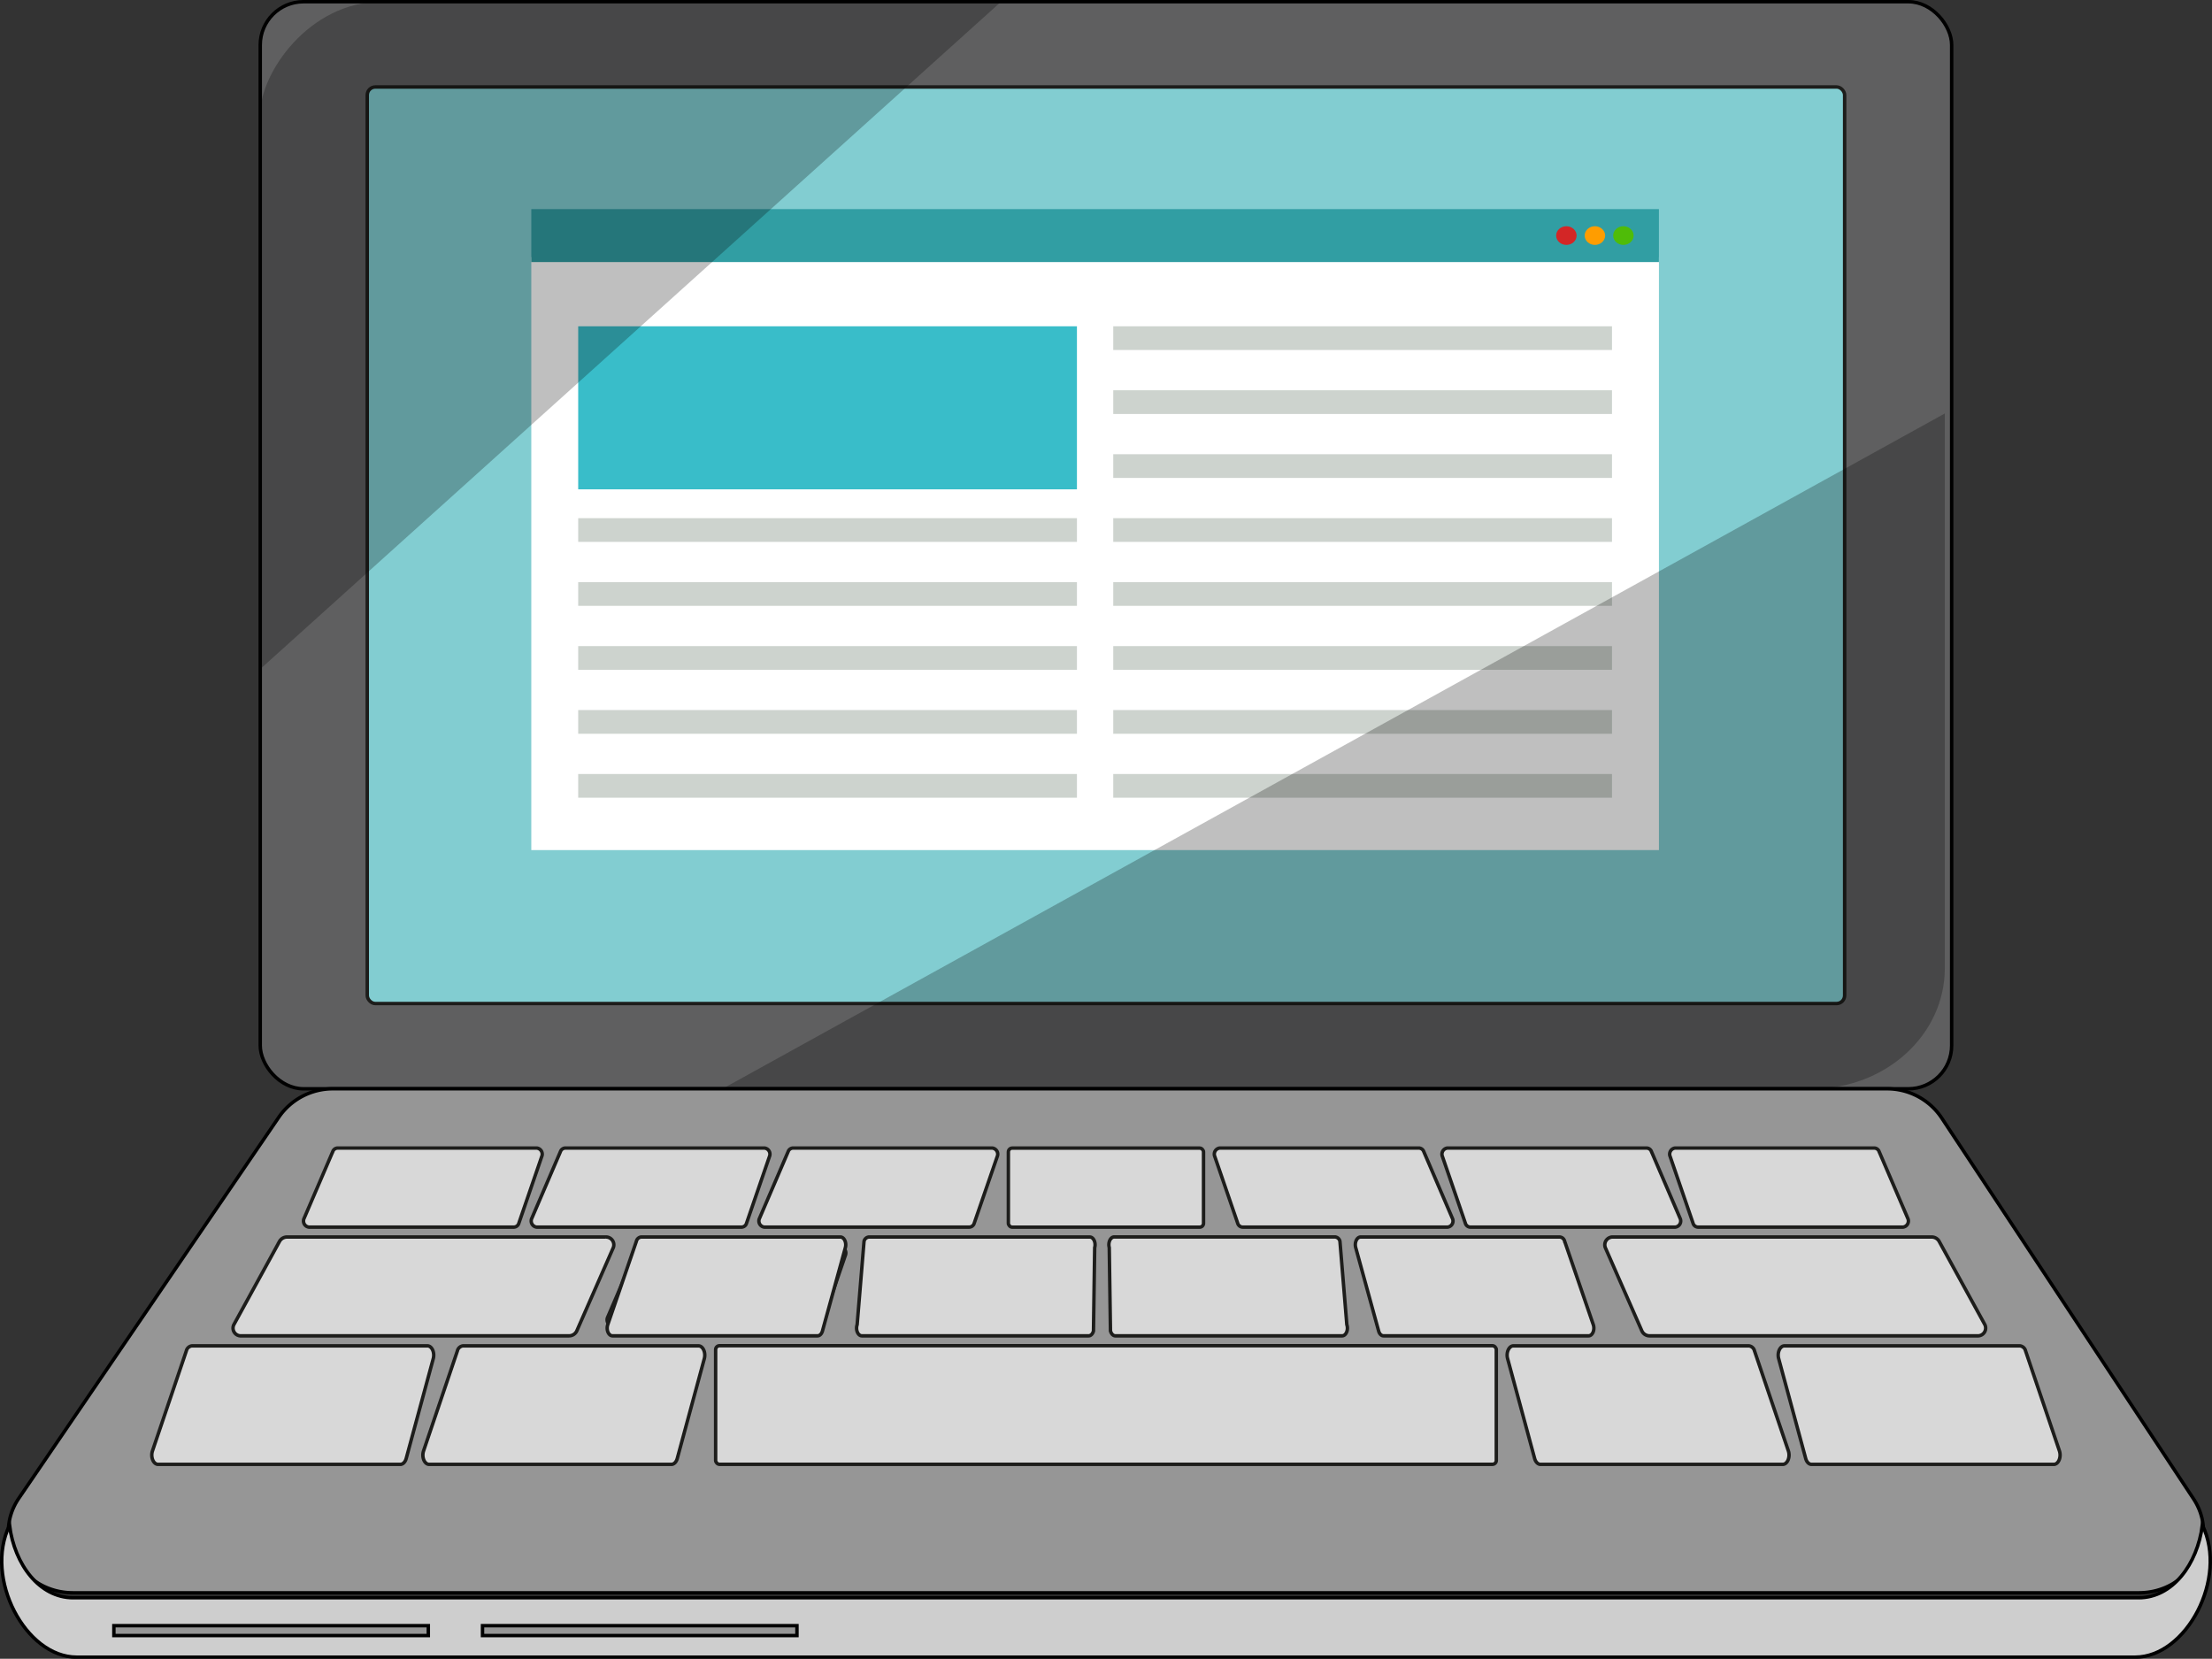 <svg xmlns="http://www.w3.org/2000/svg" viewBox="0 0 641.99 481.42"><rect x="0" y="0" width="641.99" height="481.42" fill="#333333" stroke="none"/><defs><style>.cls-1{fill:#5f5f60;}.cls-1,.cls-3,.cls-4{stroke:#000;}.cls-1,.cls-2,.cls-3,.cls-4,.cls-5{stroke-miterlimit:10;}.cls-2{fill:#82cdd1;}.cls-2,.cls-5{stroke:#1d1d1b;}.cls-3{fill:#969696;}.cls-4{fill:#cecece;}.cls-5{fill:#d8d8d8;}.cls-6{fill:#fff;}.cls-7{fill:#39bdc9;}.cls-8{fill:#cdd3ce;}.cls-9{fill:#319ea3;}.cls-10{fill:#d32626;}.cls-11{fill:#ff9d00;}.cls-12{fill:#4fbc08;}.cls-13{opacity:0.25;}</style></defs><g id="Capa_2" data-name="Capa 2"><g id="Capa_1-2" data-name="Capa 1"><rect class="cls-1" x="75.53" y="0.5" width="490.9" height="315.5" rx="12.56"/><rect class="cls-2" x="106.59" y="25.24" width="428.78" height="266.02" rx="2.35"/><path class="cls-3" d="M620.74,462.28H21.22c-14.85,0-23.81-15.62-15.74-27.46L81,324.13A19,19,0,0,1,96.69,316H547.56a19,19,0,0,1,15.88,8.33L636.62,435C644.45,446.88,635.48,462.28,620.74,462.28Z"/><path class="cls-4" d="M639.2,442.65c-1.47,11.41-8.68,21.06-18.46,21.06H21.22c-9.79,0-17-9.65-18.46-21-7.44,15.33,4.62,38.25,19.5,38.25H619.71C634.56,480.92,646.71,458,639.2,442.65Z"/><path class="cls-5" d="M165.12,387.7H70.07a2.25,2.25,0,0,1-2.2-3.24l13.27-24.2a2.5,2.5,0,0,1,2.2-1.24h92.4A2.27,2.27,0,0,1,178,362.1l-10.61,24.19A2.47,2.47,0,0,1,165.12,387.7Z"/><path class="cls-5" d="M478.81,387.7h95.05a2.26,2.26,0,0,0,2.21-3.24l-13.28-24.2a2.49,2.49,0,0,0-2.2-1.24H468.2a2.28,2.28,0,0,0-2.29,3.08l10.62,24.19A2.45,2.45,0,0,0,478.81,387.7Z"/><path class="cls-5" d="M149.16,356.15H89.66a1.79,1.79,0,0,1-1.38-2.59l8.31-19.36a1.52,1.52,0,0,1,1.38-1H155.8a1.78,1.78,0,0,1,1.43,2.46L150.59,355A1.56,1.56,0,0,1,149.16,356.15Z"/><path class="cls-5" d="M215.24,356.15h-59.5a1.8,1.8,0,0,1-1.38-2.59l8.31-19.36a1.54,1.54,0,0,1,1.38-1h57.84a1.78,1.78,0,0,1,1.43,2.46L216.67,355A1.55,1.55,0,0,1,215.24,356.15Z"/><path class="cls-5" d="M237.27,384.84h-59.5a1.8,1.8,0,0,1-1.38-2.6l8.31-19.36a1.52,1.52,0,0,1,1.38-1h57.83a1.79,1.79,0,0,1,1.44,2.46l-6.65,19.36A1.57,1.57,0,0,1,237.27,384.84Z"/><path class="cls-5" d="M237.27,387.7h-59.5c-1.15,0-1.89-1.75-1.38-3.24l8.31-24.2a1.59,1.59,0,0,1,1.38-1.24h57.83c1.09,0,1.84,1.61,1.44,3.08l-6.65,24.19C238.46,387.15,237.9,387.7,237.27,387.7Z"/><path class="cls-5" d="M116.2,425H45.88c-1.35,0-2.23-2.11-1.63-3.9l9.82-29a1.91,1.91,0,0,1,1.63-1.49h68.35c1.29,0,2.17,1.93,1.7,3.69l-7.86,29C117.61,424.32,116.94,425,116.2,425Z"/><path class="cls-5" d="M194.87,425H124.55c-1.35,0-2.23-2.11-1.62-3.9l9.81-29a1.91,1.91,0,0,1,1.63-1.49h68.36c1.28,0,2.16,1.93,1.69,3.69l-7.86,29C196.28,424.32,195.61,425,194.87,425Z"/><path class="cls-5" d="M525.76,425h70.32c1.35,0,2.23-2.11,1.63-3.9l-9.82-29a1.91,1.91,0,0,0-1.63-1.49H517.91c-1.29,0-2.17,1.93-1.69,3.69l7.85,29C524.35,424.32,525,425,525.76,425Z"/><path class="cls-5" d="M447.09,425h70.32c1.35,0,2.23-2.11,1.63-3.9l-9.82-29a1.91,1.91,0,0,0-1.63-1.49H439.24c-1.29,0-2.17,1.93-1.69,3.69l7.85,29C445.68,424.32,446.35,425,447.09,425Z"/><path class="cls-5" d="M315.94,387.7H250.15c-1.15,0-1.89-1.75-1.38-3.24l2-24.2a1.6,1.6,0,0,1,1.38-1.24h64.13c1.09,0,1.84,1.61,1.43,3.08l-.35,24.19C317.14,387.15,316.57,387.7,315.94,387.7Z"/><path class="cls-5" d="M323.72,387.7h65.8c1.14,0,1.89-1.75,1.37-3.24l-2-24.2A1.59,1.59,0,0,0,387.5,359H323.37c-1.09,0-1.83,1.61-1.43,3.08l.35,24.19C322.53,387.15,323.09,387.7,323.72,387.7Z"/><path class="cls-5" d="M401.55,387.7h59.5c1.14,0,1.89-1.75,1.37-3.24l-8.31-24.2a1.59,1.59,0,0,0-1.37-1.24H394.9c-1.09,0-1.84,1.61-1.43,3.08l6.65,24.19C400.35,387.15,400.92,387.7,401.55,387.7Z"/><path class="cls-5" d="M281.32,356.15H221.83a1.79,1.79,0,0,1-1.38-2.59l8.31-19.36a1.52,1.52,0,0,1,1.37-1H288a1.78,1.78,0,0,1,1.43,2.46L282.75,355A1.55,1.55,0,0,1,281.32,356.15Z"/><path class="cls-5" d="M492.8,356.15h59.5a1.79,1.79,0,0,0,1.38-2.59l-8.31-19.36a1.52,1.52,0,0,0-1.38-1H486.16a1.78,1.78,0,0,0-1.43,2.46L491.37,355A1.56,1.56,0,0,0,492.8,356.15Z"/><path class="cls-5" d="M426.72,356.15h59.5a1.79,1.79,0,0,0,1.38-2.59l-8.31-19.36a1.52,1.52,0,0,0-1.38-1H420.07a1.78,1.78,0,0,0-1.43,2.46L425.29,355A1.55,1.55,0,0,0,426.72,356.15Z"/><path class="cls-5" d="M360.64,356.15h59.5a1.79,1.79,0,0,0,1.37-2.59l-8.3-19.36a1.54,1.54,0,0,0-1.38-1H354a1.78,1.78,0,0,0-1.43,2.46L359.21,355A1.55,1.55,0,0,0,360.64,356.15Z"/><rect class="cls-5" x="292.66" y="333.21" width="56.64" height="22.95" rx="1.12"/><rect class="cls-5" x="207.7" y="390.57" width="226.57" height="34.42" rx="1.12"/><rect class="cls-3" x="33.05" y="471.82" width="91.26" height="2.87"/><rect class="cls-3" x="140.04" y="471.82" width="91.26" height="2.87"/><rect class="cls-6" x="154.2" y="74.63" width="327.27" height="172.09"/><rect class="cls-7" x="167.81" y="94.7" width="144.75" height="47.32"/><rect class="cls-8" x="323.1" y="94.7" width="144.75" height="6.88"/><rect class="cls-8" x="323.1" y="113.27" width="144.75" height="6.88"/><rect class="cls-8" x="323.1" y="131.83" width="144.75" height="6.88"/><rect class="cls-8" x="323.1" y="150.39" width="144.75" height="6.88"/><rect class="cls-8" x="323.1" y="168.95" width="144.75" height="6.88"/><rect class="cls-8" x="323.1" y="187.52" width="144.75" height="6.88"/><rect class="cls-8" x="323.1" y="206.08" width="144.75" height="6.88"/><rect class="cls-8" x="323.1" y="224.64" width="144.75" height="6.88"/><rect class="cls-8" x="167.81" y="150.39" width="144.75" height="6.88"/><rect class="cls-8" x="167.81" y="168.95" width="144.75" height="6.88"/><rect class="cls-8" x="167.81" y="187.52" width="144.75" height="6.88"/><rect class="cls-8" x="167.81" y="206.08" width="144.75" height="6.88"/><rect class="cls-8" x="167.81" y="224.64" width="144.75" height="6.88"/><rect class="cls-9" x="154.2" y="60.69" width="327.27" height="15.37"/><ellipse class="cls-10" cx="454.61" cy="68.37" rx="2.97" ry="2.71"/><ellipse class="cls-11" cx="462.89" cy="68.37" rx="2.97" ry="2.71"/><ellipse class="cls-12" cx="471.16" cy="68.37" rx="2.97" ry="2.71"/><path class="cls-13" d="M209.68,316H526.07c21.2,0,38.38-15.66,38.38-35V120Z"/><path class="cls-13" d="M75.53,194.18V32.93C75.53,21.35,89.57.5,110.76.5H290.54Z"/></g></g></svg>